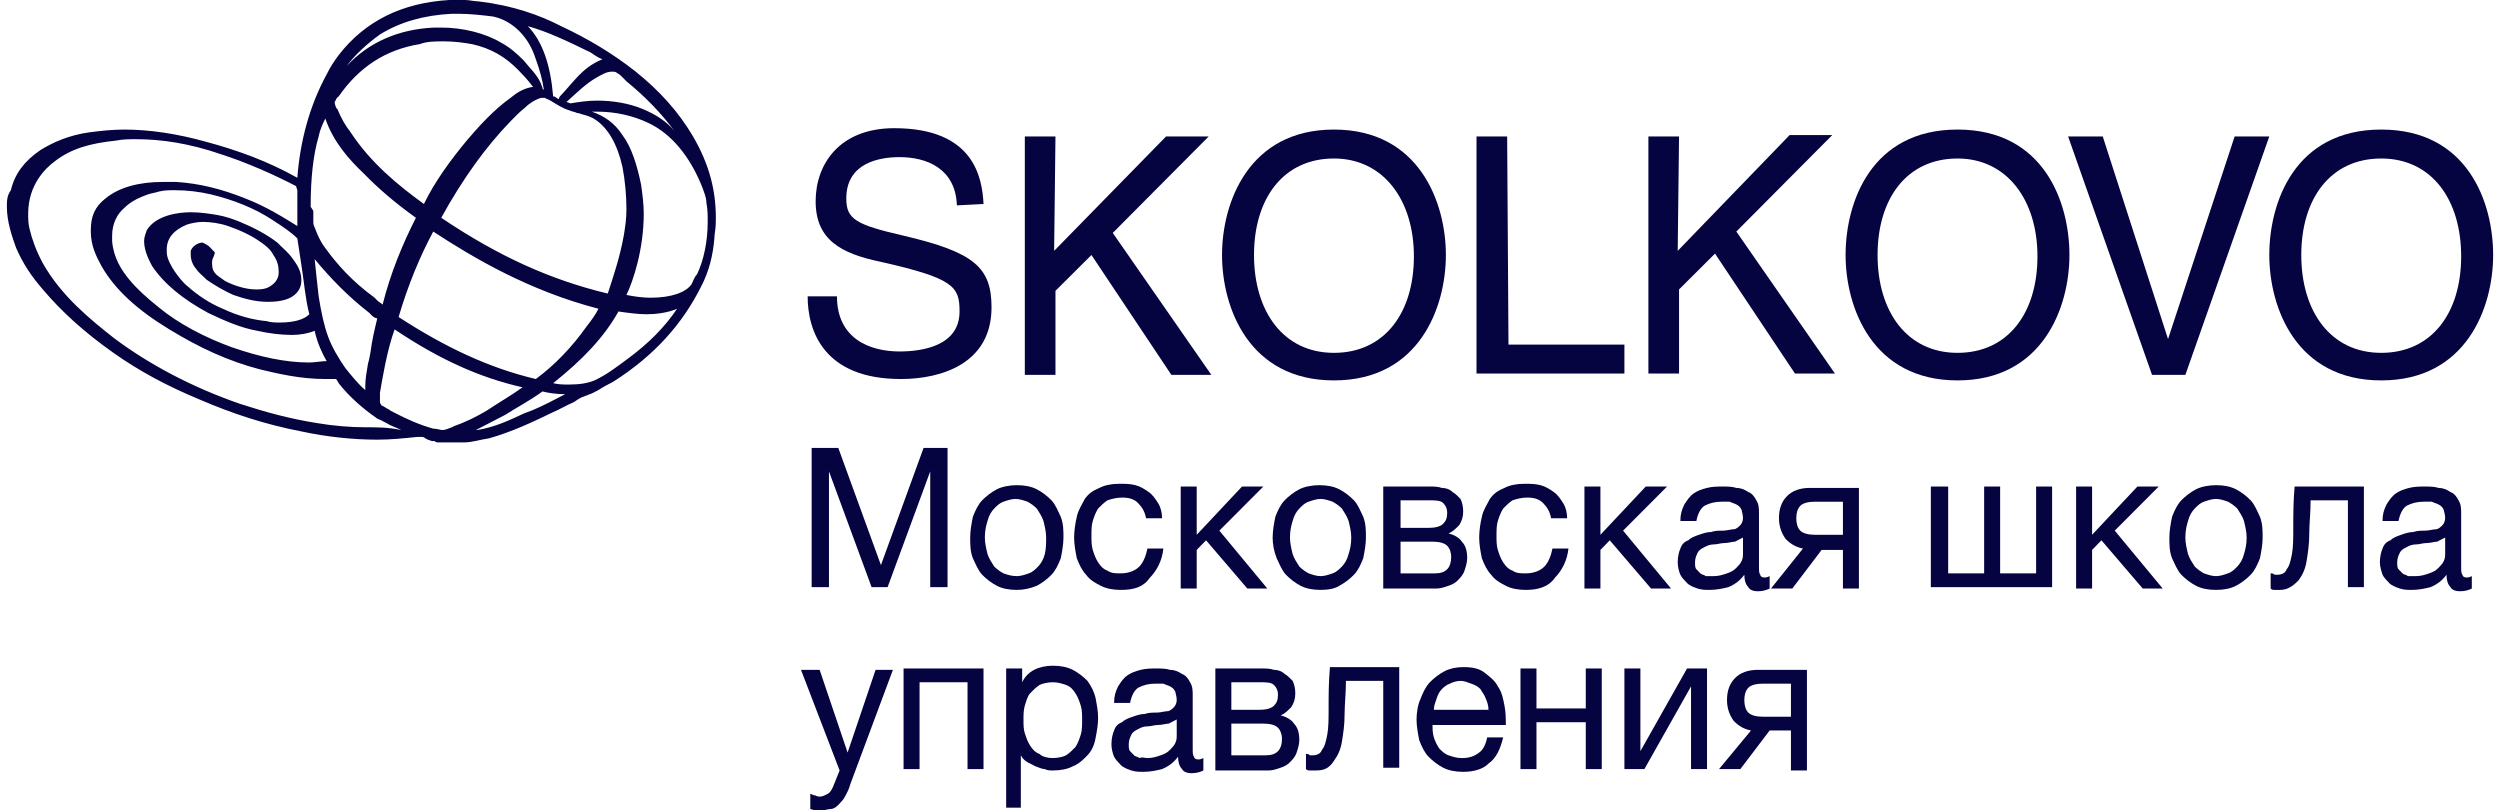 <svg width="182" height="59" viewBox="0 0 182 59" fill="none" xmlns="http://www.w3.org/2000/svg">
<path d="M69.661 14.951C69.564 12.241 67.43 11.439 65.49 11.439C64.035 11.439 61.61 11.84 61.61 14.449C61.61 15.954 62.289 16.355 65.781 17.158C70.922 18.362 72.183 19.466 72.183 22.376C72.183 26.49 68.497 27.593 65.587 27.593C59.961 27.593 58.797 24.082 58.797 21.573H60.931C60.931 24.684 63.356 25.587 65.49 25.587C67.139 25.587 69.855 25.185 69.855 22.677C69.855 20.871 69.467 20.269 64.132 19.064C61.222 18.462 59.379 17.459 59.379 14.65C59.379 11.94 61.125 9.332 65.102 9.332C70.922 9.332 71.504 12.944 71.601 14.85L69.661 14.951Z" fill="#050340"/>
<path d="M76.741 18.262L84.889 9.934H87.993L81.009 16.957L88.187 27.292H85.277L79.457 18.563L76.838 21.172V27.292H74.607V9.934H76.838L76.741 18.262Z" fill="#050340"/>
<path d="M97.112 27.694C90.904 27.694 88.964 22.376 88.964 18.563C88.964 14.75 90.904 9.432 97.112 9.432C103.32 9.432 105.26 14.75 105.26 18.563C105.26 22.376 103.32 27.694 97.112 27.694ZM97.112 11.539C93.426 11.539 91.292 14.449 91.292 18.563C91.292 22.677 93.426 25.687 97.112 25.687C100.798 25.687 102.932 22.777 102.932 18.663C102.932 14.549 100.701 11.539 97.112 11.539Z" fill="#050340"/>
<path d="M109.818 25.085H118.257V27.192H107.49V9.934H109.721L109.818 25.085Z" fill="#050340"/>
<path d="M122.137 18.262L130.285 9.833H133.389L126.405 16.857L133.583 27.192H130.673L124.853 18.462L122.234 21.071V27.192H120.003V9.934H122.234L122.137 18.262Z" fill="#050340"/>
<path d="M142.507 27.694C136.299 27.694 134.359 22.376 134.359 18.563C134.359 14.75 136.202 9.432 142.507 9.432C148.812 9.432 150.655 14.75 150.655 18.563C150.655 22.376 148.715 27.694 142.507 27.694ZM142.507 11.539C138.821 11.539 136.687 14.449 136.687 18.563C136.687 22.677 138.821 25.687 142.507 25.687C146.193 25.687 148.327 22.777 148.327 18.663C148.327 14.549 146.096 11.539 142.507 11.539Z" fill="#050340"/>
<path d="M162.682 9.934H165.204L159.094 27.292H156.669L150.558 9.934H153.08L157.833 24.684L162.682 9.934Z" fill="#050340"/>
<path d="M173.353 27.694C167.145 27.694 165.205 22.376 165.205 18.563C165.205 14.75 167.048 9.432 173.353 9.432C179.658 9.432 181.501 14.75 181.501 18.563C181.501 22.376 179.561 27.694 173.353 27.694ZM173.353 11.539C169.667 11.539 167.533 14.449 167.533 18.563C167.533 22.677 169.667 25.687 173.353 25.687C177.039 25.687 179.173 22.777 179.173 18.663C179.173 14.549 177.039 11.539 173.353 11.539Z" fill="#050340"/>
<path d="M50.455 9.934C49.388 8.128 48.029 6.622 46.283 5.218C44.635 3.913 42.791 2.81 40.852 1.906C39.3 1.104 37.36 0.401 34.838 0.1C34.547 0.1 34.159 0 33.868 0H32.704C29.309 0.201 26.593 1.505 24.653 4.014C24.362 4.415 24.071 4.816 23.78 5.418C22.519 7.726 21.84 10.335 21.646 12.944C19.512 11.74 17.281 10.937 15.05 10.335C12.916 9.733 10.879 9.432 9.036 9.432C8.163 9.432 7.29 9.532 6.514 9.633C5.059 9.833 3.895 10.335 2.925 10.937C1.761 11.74 1.082 12.643 0.791 13.847C0.5 14.248 0.5 14.65 0.5 15.051C0.5 16.155 0.888 17.259 1.179 18.061C1.664 19.165 2.246 20.068 3.119 21.071C4.477 22.677 6.126 24.182 8.26 25.687C10.103 26.991 12.14 28.095 14.565 29.099C16.893 30.102 19.318 30.905 21.937 31.407C23.78 31.808 25.72 32.008 27.466 32.008C28.436 32.008 29.406 31.908 30.376 31.808C30.473 31.808 30.57 31.808 30.667 31.808C30.764 31.808 30.861 31.808 30.958 31.908L31.152 32.008L31.443 32.109H31.637C31.734 32.209 31.831 32.209 31.928 32.209H32.219C32.51 32.209 32.898 32.209 33.189 32.209C33.383 32.209 33.577 32.209 33.771 32.209C34.353 32.209 34.935 32.008 35.614 31.908C37.36 31.407 38.815 30.704 40.27 30.002C40.755 29.801 41.24 29.5 41.725 29.299C41.919 29.199 42.016 29.099 42.209 28.998L42.404 28.898C42.501 28.898 42.597 28.798 42.694 28.798C42.889 28.697 42.986 28.697 43.179 28.597L43.373 28.497L43.568 28.396C43.858 28.196 44.246 27.995 44.635 27.794C47.642 25.888 49.678 23.58 51.036 20.871C51.618 19.767 51.909 18.563 52.006 17.359C52.006 17.058 52.103 16.657 52.103 16.355C52.2 13.947 51.618 11.941 50.455 9.934ZM34.741 31.306H34.644C35.226 31.005 35.808 30.704 36.39 30.403L36.778 30.202C37.554 29.701 38.524 29.199 39.494 28.497C39.882 28.597 40.464 28.697 41.143 28.697C40.949 28.798 40.755 28.898 40.561 28.998C39.785 29.4 39.009 29.801 38.136 30.102C37.069 30.604 36.002 31.105 34.741 31.306ZM32.219 31.306C32.025 31.306 31.831 31.206 31.54 31.206C30.473 30.905 29.6 30.503 28.63 30.002L28.436 29.901C28.339 29.801 28.242 29.801 27.951 29.6V29.701V29.6L27.757 29.5L27.66 29.299C27.66 29.299 27.66 29.099 27.66 28.998C27.66 28.898 27.66 28.697 27.66 28.597C27.757 27.995 27.854 27.493 27.951 26.991L28.048 26.49C28.242 25.587 28.436 24.784 28.727 23.981C32.025 26.189 34.935 27.493 38.039 28.196C37.36 28.697 36.487 29.199 35.42 29.901C34.741 30.303 33.965 30.704 33.092 31.005L32.898 31.105C32.607 31.206 32.413 31.306 32.219 31.306ZM21.646 13.847C21.646 14.148 21.646 14.549 21.646 14.85C21.646 14.951 21.646 15.051 21.646 15.151V15.352C21.646 15.553 21.646 15.854 21.646 16.054C21.646 16.155 21.646 16.355 21.646 16.456C20.676 15.854 19.415 15.051 17.863 14.449C16.117 13.747 14.468 13.345 12.819 13.245C12.528 13.245 12.14 13.245 11.849 13.245C10.103 13.245 8.648 13.646 7.678 14.449C6.902 15.051 6.611 15.753 6.611 16.757V16.857C6.611 17.86 6.999 18.663 7.387 19.366C8.357 21.071 10.006 22.576 12.334 23.981C14.468 25.286 16.602 26.289 18.93 26.891C20.191 27.192 21.84 27.593 23.683 27.593C23.974 27.593 24.168 27.593 24.459 27.593C24.459 27.593 24.556 27.694 24.653 27.895C25.429 28.898 26.496 29.801 27.369 30.403C27.466 30.503 27.563 30.503 27.757 30.604L28.145 30.804C28.436 31.005 28.824 31.105 29.212 31.306C28.242 31.105 27.466 31.105 26.593 31.105C25.526 31.105 24.265 31.005 23.101 30.804C21.161 30.503 19.318 30.002 17.475 29.4C13.983 28.196 10.782 26.49 8.26 24.583C6.611 23.279 4.477 21.573 3.119 19.165C2.634 18.262 2.343 17.459 2.149 16.657C2.052 16.255 2.052 15.954 2.052 15.553C2.052 13.446 3.313 12.242 3.992 11.74C5.156 10.837 6.514 10.435 8.454 10.235C8.939 10.134 9.424 10.134 9.909 10.134C11.752 10.134 13.789 10.435 16.117 11.238C17.96 11.84 19.803 12.643 21.549 13.546L21.646 13.847ZM22.616 15.051C22.616 12.944 22.81 11.238 23.198 9.934C23.295 9.432 23.489 9.031 23.683 8.629C24.265 10.335 25.429 11.639 26.496 12.643C27.466 13.646 28.727 14.75 30.279 15.854C29.309 17.76 28.436 19.867 27.854 22.175C27.757 22.075 27.563 21.974 27.466 21.874L27.272 21.674C25.623 20.469 24.556 19.265 23.683 18.061C23.295 17.559 23.101 17.058 22.907 16.556C22.81 16.355 22.81 16.255 22.81 16.155C22.81 16.054 22.81 15.854 22.81 15.653C22.81 15.553 22.81 15.452 22.81 15.352L22.616 15.051ZM33.383 1.003C34.159 1.003 35.129 1.104 35.905 1.204C36.875 1.405 37.554 2.007 37.845 2.308C38.33 2.81 38.718 3.412 39.009 4.315C39.3 5.117 39.494 5.82 39.591 6.522C39.591 6.522 39.494 6.522 39.494 6.422C39.494 6.321 39.397 6.221 39.397 6.121C39.106 5.418 38.524 4.917 38.136 4.415C37.651 3.913 37.069 3.412 36.487 3.111C35.323 2.408 33.674 2.007 32.122 2.007C31.928 2.007 31.831 2.007 31.637 2.007C29.018 2.107 26.787 3.111 25.235 4.816C25.817 4.014 26.69 3.211 27.66 2.509C29.115 1.605 30.861 1.104 32.898 1.003C33.092 1.003 33.189 1.003 33.383 1.003ZM42.986 3.813C43.276 4.014 43.568 4.214 43.858 4.315C43.083 4.616 42.501 5.117 42.112 5.519C41.628 6.02 41.24 6.522 40.755 7.024L40.658 7.224L40.367 7.024H40.27C40.076 4.716 39.494 3.01 38.427 1.906C39.882 2.308 41.337 3.01 42.986 3.813ZM24.362 7.425C24.459 7.325 24.459 7.124 24.653 7.024L24.556 6.923L24.653 7.024C26.108 4.917 28.048 3.612 30.57 3.211C31.055 3.01 31.734 3.01 32.316 3.01C33.092 3.01 33.771 3.111 34.353 3.211C35.711 3.512 36.778 4.114 37.748 5.117C38.136 5.519 38.427 5.82 38.718 6.221L38.815 6.321C38.136 6.422 37.651 6.723 37.166 7.124C35.905 8.027 34.838 9.231 34.062 10.134C32.801 11.639 31.637 13.245 30.861 14.85C28.921 13.446 26.981 11.84 25.526 9.633C25.138 9.131 24.847 8.629 24.556 7.927C24.459 7.927 24.362 7.526 24.362 7.425ZM44.246 21.372C40.076 20.369 36.293 18.663 32.122 15.854C33.674 13.044 35.323 10.736 37.166 8.83C37.457 8.529 37.845 8.128 38.233 7.827C38.524 7.526 39.009 7.224 39.397 7.124C39.397 7.124 39.494 7.124 39.591 7.124H39.688C39.688 7.124 39.785 7.224 39.882 7.224L40.076 7.325C40.561 7.626 41.046 7.927 41.434 8.027C41.628 8.128 41.822 8.128 42.016 8.228C42.209 8.228 42.306 8.328 42.404 8.328C42.791 8.429 43.083 8.529 43.373 8.73C44.246 9.332 44.925 10.435 45.313 12.141C45.508 13.145 45.605 14.248 45.605 15.252C45.605 15.954 45.508 16.556 45.41 17.158C45.12 18.764 44.635 20.168 44.246 21.372ZM39.009 27.593C35.614 26.791 32.413 25.286 29.018 23.078C29.697 20.77 30.57 18.663 31.54 16.857C34.45 18.764 38.524 21.172 43.568 22.476C43.373 22.878 43.083 23.279 42.694 23.781C41.628 25.286 40.367 26.59 39.009 27.593ZM46.769 7.927C45.798 7.526 44.635 7.325 43.471 7.325C42.791 7.325 42.112 7.425 41.531 7.526L41.24 7.425C41.919 6.823 42.597 6.121 43.471 5.619C43.858 5.418 44.15 5.218 44.538 5.218C44.731 5.218 44.828 5.218 44.925 5.318C45.12 5.418 45.217 5.519 45.41 5.719L45.605 5.92C46.962 7.024 48.127 8.228 49.096 9.532C48.514 8.83 47.739 8.328 46.769 7.927ZM26.884 22.777L27.078 22.978C27.175 23.078 27.369 23.179 27.466 23.179C27.272 23.981 27.078 24.784 26.981 25.587C26.981 25.587 26.884 26.189 26.787 26.49C26.69 27.092 26.593 27.593 26.593 28.095C26.593 28.196 26.593 28.296 26.593 28.396C26.108 27.995 25.623 27.393 25.138 26.791C24.653 26.088 24.168 25.286 23.877 24.483C23.586 23.68 23.392 22.777 23.198 21.573C23.101 20.67 23.004 19.867 22.907 18.864C24.071 20.269 25.332 21.573 26.884 22.777ZM20.385 23.48C20.094 23.48 19.706 23.48 19.415 23.379C18.348 23.279 17.281 22.978 16.214 22.476C15.244 22.075 14.371 21.473 13.692 20.871C13.304 20.57 13.013 20.168 12.722 19.767C12.528 19.466 12.14 18.864 12.14 18.362V18.162C12.14 17.359 12.625 16.757 13.595 16.355C13.886 16.255 14.371 16.155 14.759 16.155C15.341 16.155 16.02 16.255 16.602 16.456C17.475 16.757 18.348 17.158 19.027 17.66C19.318 17.86 19.706 18.162 19.9 18.563C20.191 18.964 20.288 19.366 20.288 19.767V19.867C20.288 20.369 19.9 20.77 19.415 20.971C19.124 21.071 18.833 21.071 18.639 21.071C17.863 21.071 16.99 20.77 16.408 20.469C16.117 20.269 15.826 20.068 15.729 19.968C15.535 19.767 15.438 19.566 15.438 19.165V19.065C15.438 18.864 15.535 18.764 15.632 18.463V18.362C15.535 18.262 15.438 18.162 15.341 18.061L15.244 17.961C15.147 17.86 14.953 17.76 14.759 17.66C14.371 17.66 13.983 17.961 13.886 18.262C13.886 18.362 13.886 18.463 13.886 18.563C13.886 18.964 14.08 19.366 14.274 19.566C14.468 19.867 14.759 20.068 15.05 20.369C15.632 20.77 16.311 21.172 16.99 21.473C17.863 21.774 18.639 21.974 19.512 21.974C20.482 21.974 21.161 21.774 21.549 21.372C21.84 21.071 21.937 20.77 21.937 20.369C21.937 19.667 21.549 19.165 21.258 18.764C20.967 18.362 20.579 18.061 20.191 17.66C19.415 17.058 18.445 16.556 17.475 16.155C16.99 15.954 16.408 15.753 15.826 15.653C15.244 15.553 14.565 15.452 13.886 15.452C13.013 15.452 11.364 15.653 10.685 16.757C10.588 17.058 10.491 17.259 10.491 17.559C10.491 18.362 10.976 19.165 11.073 19.366C11.946 20.67 13.304 21.774 15.147 22.777C16.408 23.379 17.572 23.881 18.736 24.082C19.609 24.282 20.482 24.383 21.258 24.383C21.84 24.383 22.422 24.282 22.907 24.082C23.101 24.985 23.489 25.787 23.78 26.289C23.392 26.289 22.907 26.39 22.519 26.39C20.773 26.39 18.93 25.988 16.893 25.286C14.953 24.583 13.013 23.58 11.558 22.376C10.685 21.674 10.006 21.071 9.424 20.369C8.842 19.667 8.26 18.764 8.163 17.559C8.163 17.459 8.163 17.359 8.163 17.158C8.163 16.255 8.551 15.553 9.036 15.151C9.521 14.65 10.2 14.349 10.782 14.148C11.073 14.048 11.267 14.048 11.558 13.947C11.946 13.847 12.334 13.847 12.722 13.847C13.595 13.847 14.468 13.947 15.341 14.148C16.99 14.549 18.542 15.151 19.9 16.054C20.676 16.556 21.258 16.957 21.646 17.359C21.743 17.961 21.84 18.663 21.937 19.265C22.131 20.469 22.228 21.774 22.519 22.878C22.131 23.279 21.355 23.48 20.385 23.48ZM45.023 22.677C45.702 22.777 46.477 22.878 47.059 22.878C47.739 22.878 48.611 22.777 49.291 22.476C48.417 23.781 47.254 24.985 45.605 26.189C44.925 26.691 44.15 27.293 43.276 27.694C42.791 27.895 42.209 27.995 41.434 27.995C41.046 27.995 40.658 27.995 40.27 27.895C42.404 26.189 43.956 24.583 45.023 22.677ZM50.358 20.67C49.969 21.272 48.903 21.674 47.35 21.674C46.769 21.674 46.09 21.573 45.605 21.473C46.09 20.469 46.865 18.162 46.865 15.553C46.865 14.85 46.769 14.148 46.672 13.446C46.38 12.041 45.992 10.736 45.313 9.833C44.731 8.93 43.956 8.429 43.083 8.128C43.179 8.128 43.373 8.128 43.471 8.128C44.828 8.128 46.09 8.429 47.157 8.93C48.903 9.733 50.261 11.439 51.133 13.646C51.23 13.947 51.424 14.349 51.424 14.75C51.521 15.252 51.521 15.653 51.521 16.155C51.521 17.559 51.23 18.964 50.745 19.968C50.551 20.168 50.455 20.469 50.358 20.67Z" fill="#050340"/>
<path d="M59.282 32.61H61.028L64.132 41.139L67.236 32.61H68.982V42.745H67.721V34.316L64.617 42.745H63.453L60.349 34.316V42.745H59.088V32.61H59.282Z" fill="#050340"/>
<path d="M74.025 42.945C73.443 42.945 72.958 42.845 72.57 42.644C72.182 42.444 71.794 42.143 71.503 41.842C71.212 41.541 71.018 41.039 70.824 40.638C70.63 40.136 70.63 39.634 70.63 39.133C70.63 38.631 70.727 38.129 70.824 37.627C71.018 37.126 71.212 36.724 71.503 36.423C71.794 36.122 72.182 35.821 72.57 35.621C72.958 35.42 73.54 35.32 74.025 35.32C74.607 35.32 75.092 35.42 75.48 35.621C75.868 35.821 76.256 36.122 76.547 36.423C76.838 36.724 77.032 37.226 77.226 37.627C77.42 38.129 77.42 38.631 77.42 39.133C77.42 39.634 77.323 40.136 77.226 40.638C77.032 41.139 76.838 41.541 76.547 41.842C76.256 42.143 75.868 42.444 75.48 42.644C74.995 42.845 74.51 42.945 74.025 42.945ZM74.025 41.942C74.316 41.942 74.607 41.842 74.898 41.741C75.189 41.641 75.383 41.44 75.577 41.24C75.771 41.039 75.965 40.738 76.062 40.337C76.159 39.935 76.159 39.534 76.159 39.133C76.159 38.731 76.062 38.33 75.965 37.928C75.868 37.627 75.674 37.326 75.48 37.025C75.286 36.825 74.995 36.624 74.801 36.524C74.51 36.423 74.219 36.323 73.928 36.323C73.637 36.323 73.346 36.423 73.055 36.524C72.764 36.624 72.57 36.825 72.376 37.025C72.182 37.226 71.988 37.527 71.891 37.928C71.794 38.229 71.697 38.631 71.697 39.133C71.697 39.534 71.794 39.935 71.891 40.337C71.988 40.638 72.182 40.939 72.376 41.24C72.57 41.44 72.861 41.641 73.055 41.741C73.346 41.842 73.637 41.942 74.025 41.942Z" fill="#050340"/>
<path d="M81.591 42.945C81.009 42.945 80.524 42.845 80.136 42.644C79.748 42.444 79.36 42.243 79.069 41.842C78.778 41.541 78.584 41.139 78.39 40.638C78.293 40.136 78.196 39.634 78.196 39.133C78.196 38.631 78.293 38.029 78.39 37.627C78.487 37.126 78.778 36.724 78.972 36.323C79.263 35.922 79.554 35.721 80.039 35.52C80.427 35.32 80.912 35.219 81.494 35.219C81.882 35.219 82.27 35.219 82.658 35.32C83.046 35.42 83.337 35.621 83.628 35.821C83.919 36.022 84.113 36.323 84.307 36.624C84.501 36.925 84.598 37.326 84.598 37.728H83.434C83.337 37.226 83.143 36.925 82.852 36.624C82.561 36.323 82.173 36.223 81.688 36.223C81.3 36.223 80.912 36.323 80.621 36.423C80.33 36.624 80.136 36.825 79.942 37.025C79.748 37.326 79.651 37.627 79.554 37.928C79.457 38.229 79.457 38.631 79.457 39.032C79.457 39.333 79.457 39.734 79.554 40.036C79.651 40.337 79.748 40.638 79.942 40.939C80.136 41.24 80.33 41.44 80.621 41.541C80.912 41.741 81.203 41.741 81.591 41.741C82.173 41.741 82.658 41.541 82.949 41.24C83.24 40.939 83.434 40.437 83.531 39.935H84.695C84.598 40.838 84.21 41.541 83.725 42.042C83.24 42.745 82.561 42.945 81.591 42.945Z" fill="#050340"/>
<path d="M85.956 35.42H87.12V38.932L90.418 35.42H91.97L88.769 38.631L92.261 42.845H90.806L87.799 39.333L87.12 40.035V42.845H85.956V35.42Z" fill="#050340"/>
<path d="M96.141 42.945C95.559 42.945 95.074 42.845 94.686 42.644C94.298 42.444 93.91 42.143 93.619 41.842C93.328 41.541 93.134 41.039 92.94 40.638C92.746 40.136 92.649 39.634 92.649 39.133C92.649 38.631 92.746 38.129 92.843 37.627C93.037 37.126 93.231 36.724 93.522 36.423C93.813 36.122 94.201 35.821 94.589 35.621C94.977 35.42 95.559 35.32 96.044 35.32C96.626 35.32 97.111 35.42 97.499 35.621C97.887 35.821 98.275 36.122 98.566 36.423C98.857 36.724 99.051 37.226 99.245 37.627C99.439 38.129 99.439 38.631 99.439 39.133C99.439 39.634 99.342 40.136 99.245 40.638C99.051 41.139 98.857 41.541 98.566 41.842C98.275 42.143 97.887 42.444 97.499 42.644C97.208 42.845 96.723 42.945 96.141 42.945ZM96.141 41.942C96.432 41.942 96.723 41.842 97.014 41.741C97.305 41.641 97.499 41.44 97.693 41.24C97.887 41.039 98.081 40.738 98.178 40.337C98.275 40.036 98.372 39.634 98.372 39.133C98.372 38.731 98.275 38.33 98.178 37.928C98.081 37.627 97.887 37.326 97.693 37.025C97.499 36.825 97.208 36.624 97.014 36.524C96.723 36.423 96.432 36.323 96.141 36.323C95.85 36.323 95.559 36.423 95.268 36.524C94.977 36.624 94.783 36.825 94.589 37.025C94.395 37.226 94.201 37.527 94.104 37.928C94.007 38.229 93.91 38.631 93.91 39.133C93.91 39.534 94.007 39.935 94.104 40.337C94.201 40.638 94.395 40.939 94.589 41.24C94.783 41.44 95.074 41.641 95.268 41.741C95.559 41.842 95.85 41.942 96.141 41.942Z" fill="#050340"/>
<path d="M100.797 35.42H104.095C104.386 35.42 104.677 35.42 104.968 35.52C105.259 35.52 105.55 35.62 105.744 35.821C105.938 35.921 106.132 36.122 106.326 36.323C106.423 36.523 106.52 36.824 106.52 37.226C106.52 37.627 106.423 37.928 106.229 38.229C106.035 38.43 105.744 38.731 105.453 38.831C105.841 38.932 106.229 39.132 106.423 39.433C106.714 39.734 106.811 40.136 106.811 40.637C106.811 40.938 106.714 41.239 106.617 41.54C106.52 41.841 106.326 42.042 106.132 42.243C105.938 42.444 105.744 42.544 105.453 42.644C105.162 42.745 104.871 42.845 104.58 42.845H100.7V35.42H100.797ZM103.998 38.43C104.483 38.43 104.871 38.33 105.065 38.129C105.259 37.928 105.356 37.727 105.356 37.326C105.356 37.025 105.259 36.824 105.065 36.624C104.871 36.423 104.483 36.423 103.998 36.423H101.961V38.43H103.998ZM104.483 41.741C104.871 41.741 105.162 41.641 105.356 41.44C105.55 41.239 105.647 40.938 105.647 40.537C105.647 40.236 105.55 39.935 105.356 39.734C105.162 39.534 104.774 39.433 104.289 39.433H101.961V41.741H104.483Z" fill="#050340"/>
<path d="M111.079 42.945C110.497 42.945 110.012 42.845 109.624 42.644C109.236 42.444 108.848 42.243 108.557 41.842C108.266 41.541 108.072 41.139 107.878 40.638C107.781 40.136 107.684 39.634 107.684 39.133C107.684 38.631 107.781 38.029 107.878 37.627C107.975 37.126 108.266 36.724 108.46 36.323C108.751 35.922 109.042 35.721 109.527 35.52C109.915 35.32 110.4 35.219 110.982 35.219C111.37 35.219 111.758 35.219 112.146 35.32C112.534 35.42 112.825 35.621 113.116 35.821C113.407 36.022 113.601 36.323 113.795 36.624C113.989 36.925 114.086 37.326 114.086 37.728H112.922C112.825 37.226 112.631 36.925 112.34 36.624C112.049 36.323 111.661 36.223 111.176 36.223C110.788 36.223 110.4 36.323 110.109 36.423C109.818 36.624 109.624 36.825 109.43 37.025C109.236 37.326 109.139 37.627 109.042 37.928C108.945 38.229 108.945 38.631 108.945 39.032C108.945 39.333 108.945 39.734 109.042 40.036C109.139 40.337 109.236 40.638 109.43 40.939C109.624 41.24 109.818 41.44 110.109 41.541C110.4 41.741 110.691 41.741 111.079 41.741C111.661 41.741 112.146 41.541 112.437 41.24C112.728 40.939 112.922 40.437 113.019 39.935H114.183C114.086 40.838 113.698 41.541 113.213 42.042C112.728 42.745 111.952 42.945 111.079 42.945Z" fill="#050340"/>
<path d="M115.347 35.42H116.511V38.932L119.809 35.42H121.361L118.16 38.631L121.652 42.845H120.197L117.19 39.333L116.511 40.035V42.845H115.347V35.42Z" fill="#050340"/>
<path d="M124.465 42.945C124.174 42.945 123.883 42.945 123.592 42.845C123.301 42.745 123.01 42.644 122.816 42.444C122.622 42.243 122.428 42.042 122.331 41.841C122.234 41.641 122.137 41.239 122.137 40.938C122.137 40.537 122.234 40.136 122.331 39.935C122.428 39.634 122.622 39.433 122.913 39.333C123.107 39.132 123.398 39.032 123.689 38.932C123.98 38.831 124.271 38.731 124.562 38.731C124.853 38.631 125.144 38.631 125.435 38.631C125.726 38.631 126.017 38.53 126.211 38.53C126.405 38.53 126.599 38.33 126.696 38.229C126.793 38.129 126.89 37.928 126.89 37.727C126.89 37.426 126.793 37.226 126.793 37.126C126.696 36.925 126.599 36.824 126.405 36.724C126.211 36.624 126.114 36.624 125.92 36.523C125.726 36.523 125.532 36.523 125.338 36.523C124.853 36.523 124.465 36.624 124.077 36.824C123.786 37.025 123.592 37.426 123.495 37.928H122.331C122.331 37.426 122.428 37.126 122.622 36.724C122.816 36.423 123.01 36.122 123.301 35.921C123.592 35.721 123.883 35.62 124.271 35.52C124.659 35.42 125.047 35.42 125.435 35.42C125.726 35.42 126.114 35.42 126.405 35.52C126.696 35.52 126.987 35.62 127.278 35.821C127.569 35.921 127.763 36.222 127.86 36.423C128.054 36.724 128.054 37.025 128.054 37.426V41.239C128.054 41.54 128.054 41.741 128.151 41.841C128.151 41.942 128.248 42.042 128.442 42.042C128.539 42.042 128.636 42.042 128.83 41.942V42.845C128.636 42.945 128.345 43.045 127.957 43.045C127.666 43.045 127.375 42.945 127.278 42.745C127.084 42.544 126.987 42.243 126.987 41.841C126.696 42.243 126.308 42.544 125.823 42.745C125.435 42.845 124.95 42.945 124.465 42.945ZM124.756 41.942C125.144 41.942 125.435 41.841 125.726 41.741C126.017 41.641 126.211 41.54 126.405 41.34C126.599 41.139 126.696 41.039 126.793 40.838C126.89 40.637 126.89 40.437 126.89 40.336V39.132C126.696 39.233 126.502 39.333 126.308 39.433C126.114 39.433 125.823 39.534 125.532 39.534C125.241 39.534 125.047 39.634 124.756 39.634C124.465 39.634 124.271 39.734 124.077 39.835C123.883 39.935 123.689 40.035 123.592 40.236C123.495 40.437 123.398 40.637 123.398 40.938C123.398 41.139 123.398 41.34 123.495 41.44C123.592 41.54 123.689 41.641 123.786 41.741C123.883 41.841 124.077 41.841 124.174 41.942C124.368 41.942 124.562 41.942 124.756 41.942Z" fill="#050340"/>
<path d="M131.255 39.935C130.77 39.835 130.382 39.634 129.994 39.233C129.703 38.831 129.509 38.33 129.509 37.728C129.509 37.025 129.703 36.524 130.091 36.122C130.479 35.721 131.061 35.52 131.74 35.52H135.329V42.845H134.165V40.036H132.613L130.479 42.845H128.927L131.255 39.935ZM134.165 38.932V36.524H132.128C131.643 36.524 131.255 36.624 131.061 36.825C130.867 37.025 130.77 37.326 130.77 37.728C130.77 38.129 130.867 38.43 131.061 38.631C131.255 38.831 131.643 38.932 132.128 38.932H134.165Z" fill="#050340"/>
<path d="M140.663 35.42H141.827V41.741H144.446V35.42H145.61V41.741H148.229V35.42H149.393V42.745H140.566V35.42H140.663Z" fill="#050340"/>
<path d="M151.14 35.42H152.304V38.932L155.602 35.42H157.154L153.953 38.631L157.445 42.845H155.99L152.983 39.333L152.304 40.035V42.845H151.14V35.42Z" fill="#050340"/>
<path d="M161.325 42.945C160.743 42.945 160.258 42.845 159.87 42.644C159.482 42.444 159.094 42.143 158.803 41.842C158.512 41.541 158.318 41.039 158.124 40.638C157.93 40.136 157.93 39.634 157.93 39.133C157.93 38.631 158.027 38.129 158.124 37.627C158.318 37.126 158.512 36.724 158.803 36.423C159.094 36.122 159.482 35.821 159.87 35.621C160.258 35.42 160.84 35.32 161.325 35.32C161.907 35.32 162.392 35.42 162.78 35.621C163.168 35.821 163.556 36.122 163.847 36.423C164.138 36.724 164.332 37.226 164.526 37.627C164.72 38.129 164.72 38.631 164.72 39.133C164.72 39.634 164.623 40.136 164.526 40.638C164.332 41.139 164.138 41.541 163.847 41.842C163.556 42.143 163.168 42.444 162.78 42.644C162.392 42.845 161.907 42.945 161.325 42.945ZM161.325 41.942C161.616 41.942 161.907 41.842 162.198 41.741C162.489 41.641 162.683 41.44 162.877 41.24C163.071 41.039 163.265 40.738 163.362 40.337C163.459 40.036 163.556 39.634 163.556 39.133C163.556 38.731 163.459 38.33 163.362 37.928C163.265 37.627 163.071 37.326 162.877 37.025C162.683 36.825 162.392 36.624 162.198 36.524C161.907 36.423 161.616 36.323 161.325 36.323C161.034 36.323 160.743 36.423 160.452 36.524C160.161 36.624 159.967 36.825 159.773 37.025C159.579 37.226 159.385 37.527 159.288 37.928C159.191 38.229 159.094 38.631 159.094 39.133C159.094 39.534 159.191 39.935 159.288 40.337C159.385 40.638 159.579 40.939 159.773 41.24C159.967 41.44 160.258 41.641 160.452 41.741C160.743 41.842 161.034 41.942 161.325 41.942Z" fill="#050340"/>
<path d="M165.981 42.945C165.884 42.945 165.69 42.945 165.593 42.945C165.496 42.945 165.399 42.945 165.302 42.845V41.741C165.399 41.741 165.496 41.741 165.593 41.841C165.69 41.841 165.787 41.841 165.787 41.841C166.078 41.841 166.369 41.741 166.466 41.44C166.66 41.239 166.757 40.838 166.854 40.336C166.951 39.835 166.951 39.132 166.951 38.33C166.951 37.527 166.951 36.523 167.048 35.42H172.092V42.745H170.928V36.423H168.212C168.212 37.326 168.115 38.129 168.115 38.831C168.115 39.634 168.018 40.236 167.921 40.838C167.824 41.44 167.63 41.841 167.339 42.243C166.854 42.745 166.466 42.945 165.981 42.945Z" fill="#050340"/>
<path d="M175.583 42.945C175.292 42.945 175.001 42.945 174.71 42.845C174.419 42.745 174.128 42.644 173.934 42.444C173.74 42.243 173.546 42.042 173.449 41.841C173.352 41.54 173.255 41.239 173.255 40.938C173.255 40.537 173.352 40.136 173.449 39.935C173.546 39.634 173.74 39.433 174.031 39.333C174.225 39.132 174.516 39.032 174.807 38.932C175.098 38.831 175.389 38.731 175.68 38.731C175.971 38.631 176.262 38.631 176.553 38.631C176.844 38.631 177.135 38.53 177.329 38.53C177.523 38.53 177.717 38.33 177.814 38.229C177.911 38.129 178.008 37.928 178.008 37.727C178.008 37.426 177.911 37.226 177.911 37.126C177.814 36.925 177.717 36.824 177.523 36.724C177.329 36.624 177.232 36.624 177.038 36.523C176.844 36.523 176.65 36.523 176.456 36.523C175.971 36.523 175.583 36.624 175.195 36.824C174.904 37.025 174.71 37.426 174.613 37.928H173.449C173.449 37.426 173.546 37.126 173.74 36.724C173.934 36.423 174.128 36.122 174.419 35.921C174.71 35.721 175.001 35.62 175.389 35.52C175.777 35.42 176.165 35.42 176.553 35.42C176.844 35.42 177.232 35.42 177.523 35.52C177.814 35.52 178.105 35.62 178.396 35.821C178.687 35.921 178.881 36.222 178.978 36.423C179.172 36.724 179.172 37.025 179.172 37.426V41.239C179.172 41.54 179.172 41.741 179.269 41.841C179.269 41.942 179.366 42.042 179.56 42.042C179.657 42.042 179.754 42.042 179.948 41.942V42.845C179.754 42.945 179.463 43.045 179.075 43.045C178.784 43.045 178.493 42.945 178.396 42.745C178.202 42.544 178.105 42.243 178.105 41.841C177.814 42.243 177.426 42.544 176.941 42.745C176.553 42.845 176.068 42.945 175.583 42.945ZM175.874 41.942C176.262 41.942 176.553 41.841 176.844 41.741C177.135 41.641 177.329 41.54 177.523 41.34C177.717 41.139 177.814 41.039 177.911 40.838C178.008 40.637 178.008 40.437 178.008 40.336V39.132C177.814 39.233 177.62 39.333 177.426 39.433C177.232 39.433 176.941 39.534 176.65 39.534C176.359 39.534 176.165 39.634 175.874 39.634C175.583 39.634 175.389 39.734 175.195 39.835C175.001 39.935 174.807 40.035 174.71 40.236C174.613 40.437 174.516 40.637 174.516 40.938C174.516 41.139 174.516 41.34 174.613 41.44C174.71 41.54 174.807 41.641 174.904 41.741C175.001 41.841 175.195 41.841 175.292 41.942C175.486 41.942 175.68 41.942 175.874 41.942Z" fill="#050340"/>
<path d="M59.767 59C59.669 59 59.475 59 59.379 59C59.282 59 59.087 58.9 58.99 58.9V57.796C59.087 57.796 59.184 57.896 59.282 57.896C59.379 57.896 59.475 57.996 59.669 57.996C59.864 57.996 60.057 57.896 60.252 57.796C60.446 57.695 60.542 57.495 60.639 57.294L61.124 56.09L58.312 48.765H59.669L61.706 54.785L63.743 48.765H65.004L61.901 57.093C61.803 57.495 61.609 57.796 61.513 57.996C61.416 58.197 61.221 58.398 61.028 58.599C60.834 58.799 60.639 58.9 60.446 58.9C60.252 58.9 60.057 59 59.767 59Z" fill="#050340"/>
<path d="M65.78 48.665H71.6V55.99H70.436V49.668H66.944V55.99H65.78V48.665Z" fill="#050340"/>
<path d="M73.249 48.665H74.413V49.668C74.607 49.267 74.898 48.966 75.286 48.765C75.674 48.565 76.159 48.464 76.644 48.464C77.226 48.464 77.711 48.565 78.099 48.765C78.487 48.966 78.875 49.267 79.166 49.568C79.457 49.969 79.651 50.371 79.748 50.772C79.845 51.274 79.942 51.775 79.942 52.277C79.942 52.779 79.845 53.28 79.748 53.782C79.651 54.284 79.457 54.685 79.166 54.986C78.875 55.287 78.584 55.588 78.099 55.789C77.711 55.99 77.226 56.09 76.644 56.09C76.45 56.09 76.256 56.09 76.062 55.99C75.868 55.99 75.674 55.889 75.383 55.789C75.189 55.689 74.995 55.588 74.801 55.488C74.607 55.388 74.413 55.187 74.316 54.986V58.799H73.249V48.665ZM76.644 55.187C77.032 55.187 77.42 55.087 77.614 54.986C77.905 54.785 78.099 54.585 78.293 54.384C78.487 54.083 78.584 53.782 78.681 53.481C78.778 53.18 78.778 52.779 78.778 52.377C78.778 52.076 78.778 51.675 78.681 51.374C78.584 51.073 78.487 50.772 78.293 50.471C78.099 50.17 77.905 49.969 77.614 49.869C77.323 49.769 77.032 49.668 76.644 49.668C76.256 49.668 75.868 49.769 75.674 49.869C75.383 50.07 75.189 50.27 74.995 50.471C74.801 50.672 74.704 51.073 74.607 51.374C74.51 51.675 74.51 52.076 74.51 52.377C74.51 52.779 74.51 53.08 74.607 53.381C74.704 53.682 74.801 53.983 74.995 54.284C75.189 54.585 75.383 54.785 75.674 54.886C75.868 55.087 76.256 55.187 76.644 55.187Z" fill="#050340"/>
<path d="M83.24 56.19C82.949 56.19 82.658 56.19 82.367 56.09C82.076 55.99 81.785 55.889 81.591 55.689C81.397 55.488 81.203 55.287 81.106 55.087C81.009 54.886 80.912 54.484 80.912 54.184C80.912 53.782 81.009 53.381 81.106 53.18C81.203 52.879 81.397 52.678 81.688 52.578C81.882 52.377 82.173 52.277 82.464 52.177C82.755 52.076 83.046 51.976 83.337 51.976C83.628 51.876 83.919 51.876 84.21 51.876C84.501 51.876 84.792 51.775 84.986 51.775C85.18 51.775 85.374 51.575 85.471 51.474C85.568 51.374 85.665 51.173 85.665 50.973C85.665 50.672 85.568 50.471 85.568 50.371C85.471 50.17 85.374 50.07 85.18 49.969C84.986 49.869 84.889 49.869 84.695 49.769C84.501 49.769 84.307 49.769 84.113 49.769C83.628 49.769 83.24 49.869 82.852 50.07C82.561 50.27 82.367 50.672 82.27 51.173H81.106C81.106 50.672 81.203 50.371 81.397 49.969C81.591 49.668 81.785 49.367 82.076 49.166C82.367 48.966 82.658 48.865 83.046 48.765C83.434 48.665 83.822 48.665 84.21 48.665C84.501 48.665 84.889 48.665 85.18 48.765C85.471 48.765 85.762 48.865 86.053 49.066C86.344 49.166 86.538 49.468 86.635 49.668C86.829 49.969 86.829 50.27 86.829 50.672V54.484C86.829 54.786 86.829 54.986 86.926 55.087C86.926 55.187 87.023 55.287 87.217 55.287C87.314 55.287 87.411 55.287 87.605 55.187V56.09C87.411 56.19 87.12 56.291 86.732 56.291C86.441 56.291 86.15 56.19 86.053 55.99C85.859 55.789 85.762 55.488 85.762 55.087C85.471 55.488 85.083 55.789 84.598 55.99C84.21 56.09 83.725 56.19 83.24 56.19ZM83.531 55.187C83.919 55.187 84.21 55.087 84.501 54.986C84.792 54.886 84.986 54.786 85.18 54.585C85.374 54.384 85.471 54.284 85.568 54.083C85.665 53.883 85.665 53.682 85.665 53.581V52.377C85.471 52.478 85.277 52.578 85.083 52.678C84.889 52.678 84.598 52.779 84.307 52.779C84.016 52.779 83.822 52.879 83.531 52.879C83.24 52.879 83.046 52.979 82.852 53.08C82.658 53.18 82.464 53.28 82.367 53.481C82.27 53.682 82.173 53.883 82.173 54.184C82.173 54.384 82.173 54.585 82.27 54.685C82.367 54.786 82.464 54.886 82.561 54.986C82.658 55.087 82.852 55.087 82.949 55.187C83.143 55.087 83.337 55.187 83.531 55.187Z" fill="#050340"/>
<path d="M88.576 48.665H91.874C92.165 48.665 92.456 48.665 92.746 48.765C93.037 48.765 93.329 48.865 93.522 49.066C93.716 49.166 93.91 49.367 94.105 49.568C94.201 49.769 94.298 50.07 94.298 50.471C94.298 50.872 94.201 51.173 94.007 51.474C93.814 51.675 93.522 51.976 93.231 52.076C93.62 52.177 94.007 52.377 94.201 52.678C94.492 52.979 94.589 53.381 94.589 53.883C94.589 54.184 94.493 54.484 94.395 54.786C94.299 55.087 94.105 55.287 93.91 55.488C93.716 55.689 93.522 55.789 93.231 55.889C92.941 55.99 92.65 56.09 92.359 56.09H88.478V48.665H88.576ZM91.68 51.675C92.165 51.675 92.552 51.575 92.746 51.374C92.941 51.173 93.037 50.973 93.037 50.571C93.037 50.27 92.941 50.07 92.746 49.869C92.552 49.668 92.165 49.668 91.68 49.668H89.642V51.675H91.68ZM92.165 54.986C92.552 54.986 92.844 54.886 93.037 54.685C93.231 54.484 93.329 54.184 93.329 53.782C93.329 53.481 93.231 53.18 93.037 52.979C92.844 52.779 92.456 52.678 91.971 52.678H89.642V54.986H92.165Z" fill="#050340"/>
<path d="M95.753 56.09C95.656 56.09 95.462 56.09 95.365 56.09C95.268 56.09 95.171 56.09 95.074 55.99V54.886C95.171 54.886 95.268 54.886 95.365 54.986C95.462 54.986 95.559 54.986 95.559 54.986C95.85 54.986 96.141 54.886 96.238 54.585C96.432 54.384 96.529 53.983 96.626 53.481C96.723 52.979 96.723 52.277 96.723 51.474C96.723 50.672 96.723 49.668 96.82 48.565H101.864V55.889H100.7V49.568H97.984C97.984 50.471 97.887 51.274 97.887 51.976C97.887 52.779 97.79 53.381 97.693 53.983C97.596 54.585 97.402 54.986 97.111 55.388C96.723 55.99 96.335 56.09 95.753 56.09Z" fill="#050340"/>
<path d="M106.52 56.19C105.938 56.19 105.453 56.09 105.065 55.889C104.677 55.689 104.289 55.388 103.998 55.087C103.707 54.785 103.513 54.384 103.319 53.883C103.222 53.381 103.125 52.879 103.125 52.377C103.125 51.876 103.222 51.274 103.416 50.872C103.61 50.371 103.804 49.969 104.095 49.668C104.386 49.367 104.774 49.066 105.162 48.865C105.55 48.665 106.035 48.565 106.52 48.565C107.199 48.565 107.684 48.665 108.072 48.966C108.46 49.267 108.848 49.568 109.042 49.969C109.333 50.371 109.43 50.872 109.527 51.374C109.624 51.876 109.624 52.377 109.624 52.779H104.289C104.289 53.08 104.289 53.381 104.386 53.682C104.483 53.983 104.58 54.184 104.774 54.484C104.968 54.685 105.162 54.886 105.453 54.986C105.744 55.087 106.035 55.187 106.423 55.187C106.908 55.187 107.296 55.087 107.684 54.785C107.975 54.585 108.169 54.184 108.266 53.682H109.43C109.236 54.484 108.945 55.187 108.363 55.588C107.975 55.99 107.296 56.19 106.52 56.19ZM108.363 51.675C108.363 51.374 108.266 51.073 108.169 50.872C108.072 50.571 107.878 50.371 107.781 50.17C107.587 49.969 107.393 49.869 107.102 49.769C106.811 49.668 106.617 49.568 106.326 49.568C106.035 49.568 105.744 49.668 105.55 49.769C105.259 49.869 105.065 50.07 104.968 50.17C104.774 50.371 104.677 50.571 104.58 50.872C104.483 51.173 104.386 51.374 104.386 51.675H108.363Z" fill="#050340"/>
<path d="M110.691 48.665H111.855V51.575H115.444V48.665H116.608V55.99H115.444V52.578H111.855V55.99H110.691V48.665Z" fill="#050340"/>
<path d="M118.257 48.665H119.421V54.685L122.816 48.665H124.271V55.99H123.107V49.969L119.712 55.99H118.257V48.665Z" fill="#050340"/>
<path d="M127.471 53.18C126.987 53.08 126.599 52.879 126.211 52.478C125.92 52.076 125.726 51.575 125.726 50.973C125.726 50.27 125.92 49.769 126.308 49.367C126.696 48.966 127.277 48.765 127.956 48.765H131.545V56.09H130.381V53.18H128.829L126.696 55.99H125.144L127.471 53.18ZM130.381 52.177V49.769H128.344C127.859 49.769 127.471 49.869 127.277 50.07C127.084 50.27 126.987 50.571 126.987 50.973C126.987 51.374 127.084 51.675 127.277 51.876C127.471 52.076 127.859 52.177 128.344 52.177H130.381Z" fill="#050340"/>
</svg>
